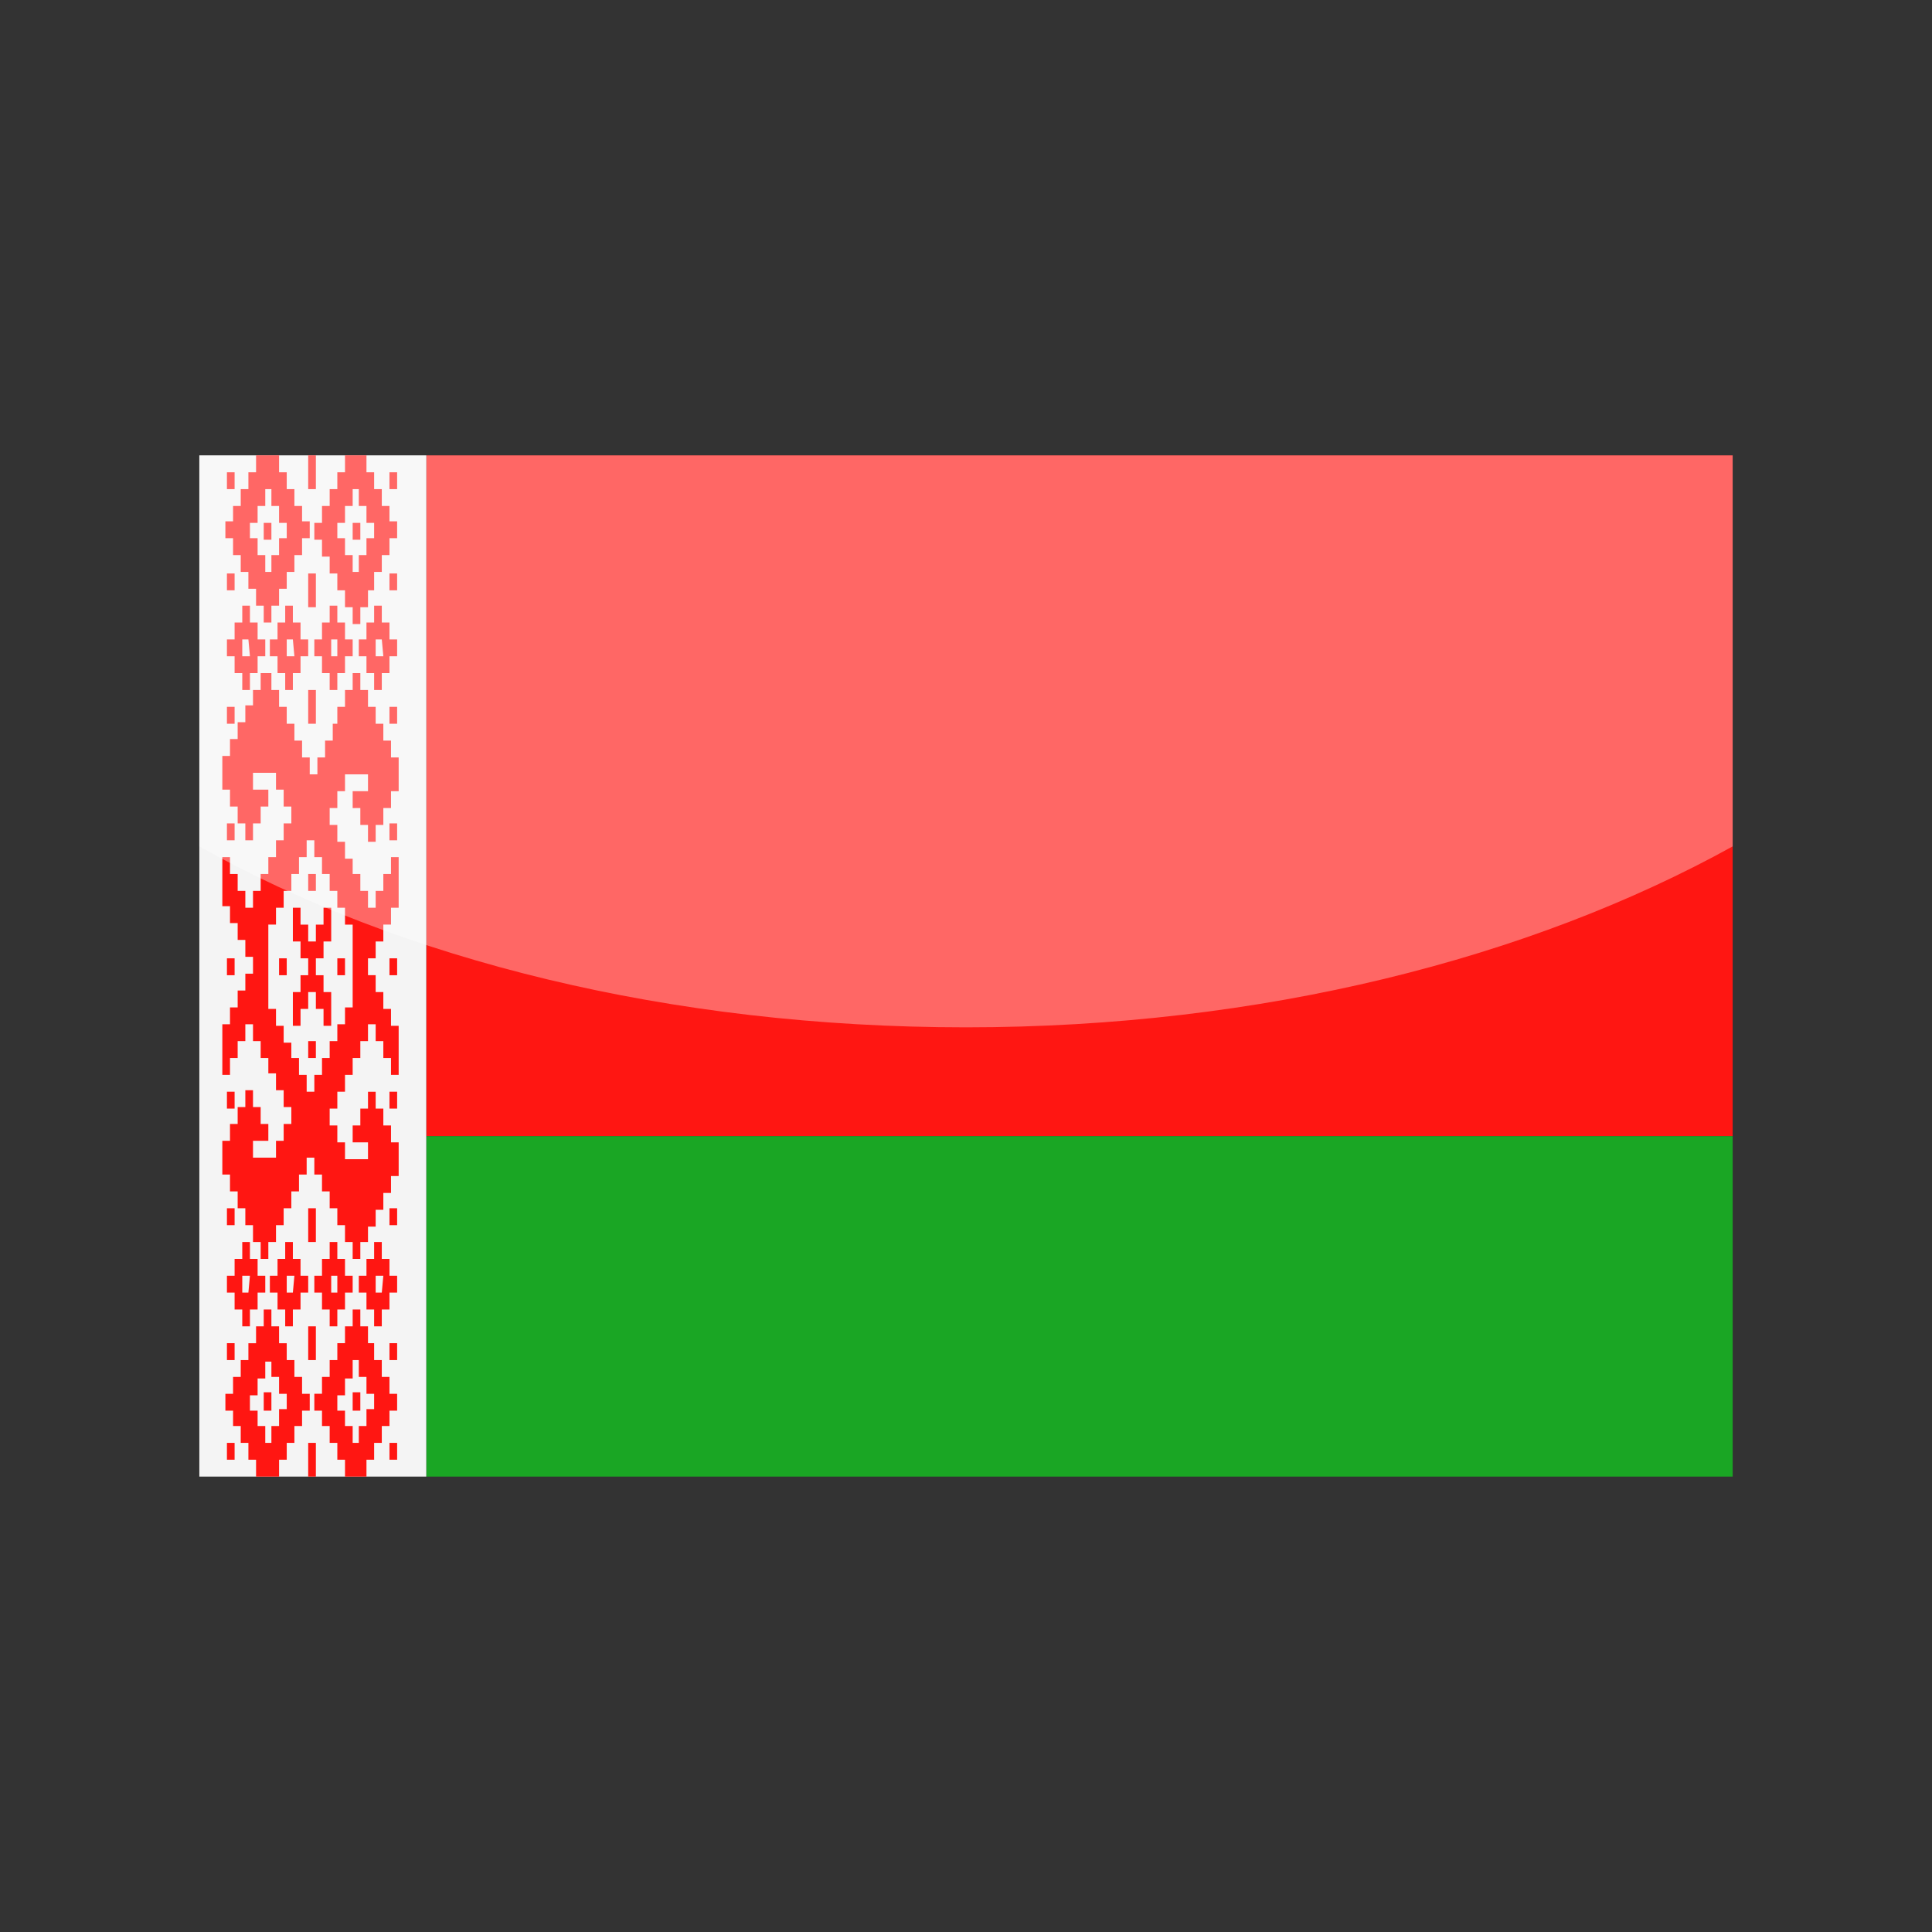 <?xml version="1.0" encoding="utf-8"?>
<!-- Generator: Adobe Illustrator 24.3.0, SVG Export Plug-In . SVG Version: 6.00 Build 0)  -->
<svg version="1.1" id="Layer_1" xmlns="http://www.w3.org/2000/svg" xmlns:xlink="http://www.w3.org/1999/xlink" x="0px" y="0px"
	 viewBox="0 0 126 126" enable-background="new 0 0 126 126" xml:space="preserve">
<rect x="0" y="0" width="126" height="126" fill="#333333" stroke="none"/>
<g>
	<g>
		<polygon fill="#FF1612" points="27.8,29.7 113,29.7 113,74.1 27.8,74.1 27.8,29.7 		"/>
		<polygon fill="#1AA624" points="27.8,74.1 113,74.1 113,96.3 27.8,96.3 27.8,74.1 		"/>
		<polygon fill="#F4F4F4" points="13,29.7 27.8,29.7 27.8,96.3 13,96.3 13,29.7 		"/>
		<path fill-rule="evenodd" clip-rule="evenodd" fill="#FF1612" d="M17.2,43.9h0.5V45h0.5v1.1h0.5v1.1h0.5v1.1h0.5v1.1h0.5v1.1h0.5
			v-1.1h0.5v-1.1h0.5v-1.1H22v-1.1h0.5V45H23v-1.1h0.5V45h0.5v1.1h0.5v1.1h0.5v1.1h0.5v1.1h0.5v1.1v1.1h-0.5v1.1h-0.5v1.1h-0.5v1.1
			h-0.5v-1.1h-0.5v-1.1H23v-1.1h0.5h0.5v-1.1h-0.5H23h-0.5v1.1H22v1.1h-0.5v1.1H22v1.1h0.5v1.1H23V57h0.5v1.1h0.5v1.1h0.5v-1.1h0.5
			V57h0.5v-1.1h0.5V57v1.1v1.1h-0.5v1.1h-0.5v1.1h-0.5v1.1h-0.5v1.1h0.5v1.1h0.5v1.1h0.5v1.1h0.5v1.1V69v1.1h-0.5V69h-0.5v-1.1h-0.5
			v-1.1h-0.5v1.1h-0.5V69H23v1.1h-0.5v1.1H22v1.1h-0.5v1.1H22v1.1h0.5v1.1H23h0.5h0.5v-1.1h-0.5H23v-1.1h0.5v-1.1h0.5v-1.1h0.5v1.1
			h0.5v1.1h0.5v1.1h0.5v1.1v1.1h-0.5v1.1h-0.5v1.1h-0.5v1.1h-0.5V81h-0.5v1.1H23V81h-0.5v-1.1H22v-1.1h-0.5v-1.1h-0.5v-1.1h-0.5
			v-1.1h-0.5v1.1h-0.5v1.1h-0.5v1.1h-0.5v1.1h-0.5V81h-0.5v1.1h-0.5V81h-0.5v-1.1h-0.5v-1.1h-0.5v-1.1h-0.5v-1.1h-0.5v-1.1v-1.1h0.5
			v-1.1h0.5v-1.1h0.5v-1.1h0.5v1.1h0.5v1.1h0.5v1.1h-0.5h-0.5v1.1h0.5h0.5h0.5v-1.1h0.5v-1.1h0.5v-1.1h-0.5v-1.1h-0.5v-1.1h-0.5V69
			h-0.5v-1.1h-0.5v-1.1h-0.5v1.1h-0.5V69h-0.5v1.1h-0.5V69v-1.1v-1.1h0.5v-1.1h0.5v-1.1h0.5v-1.1h0.5v-1.1h-0.5v-1.1h-0.5v-1.1h-0.5
			v-1.1h-0.5v-1.1V57v-1.1h0.5V57h0.5v1.1h0.5v1.1h0.5v-1.1h0.5V57h0.5v-1.1h0.5v-1.1h0.5v-1.1h0.5v-1.1h-0.5v-1.1h-0.5v-1.1h-0.5
			h-0.5h-0.5v1.1h0.5h0.5v1.1h-0.5v1.1h-0.5v1.1h-0.5v-1.1h-0.5v-1.1h-0.5v-1.1h-0.5v-1.1v-1.1h0.5v-1.1h0.5v-1.1h0.5v-1.1h0.5V45
			h0.5V43.9L17.2,43.9z M25.4,62.5h0.5v1.1h-0.5V62.5L25.4,62.5z M14.8,62.5h0.5v1.1h-0.5V62.5L14.8,62.5z M23,63.6v-1.1v-1.1v-1.1
			h-0.5v-1.1H22v-1.1h-0.5V57h-0.5v-1.1h-0.5v-1.1h-0.5v1.1h-0.5V57h-0.5v1.1h-0.5v1.1h-0.5v1.1h-0.5v1.1v1.1v1.1v1.1v1.1h0.5v1.1
			h0.5v1.1h0.5V69h0.5v1.1h0.5v1.1h0.5v-1.1h0.5V69h0.5v-1.1H22v-1.1h0.5v-1.1H23v-1.1V63.6L23,63.6z M20.1,64.7h0.5v1.1h0.5v1.1
			h0.5v-1.1v-1.1h-0.5v-1.1h-0.5v-1.1h0.5v-1.1h0.5v-1.1v-1.1h-0.5v1.1h-0.5v1.1h-0.5v-1.1h-0.5v-1.1h-0.5v1.1v1.1h0.5v1.1h0.5v1.1
			h-0.5v1.1h-0.5v1.1v1.1h0.5v-1.1h0.5V64.7L20.1,64.7z M20.1,69h0.5v-1.1h-0.5V69L20.1,69z M25.4,71.2h0.5v1.1h-0.5V71.2L25.4,71.2
			z M15.3,71.2h-0.5v1.1h0.5V71.2L15.3,71.2z M25.4,79.9h0.5v-1.1h-0.5V79.9L25.4,79.9z M15.3,79.9h-0.5v-1.1h0.5V79.9L15.3,79.9z
			 M20.1,79.9V81h0.5v-1.1v-1.1h-0.5V79.9L20.1,79.9z M18.6,86.5h0.5h0v0v-1.1h0.5h0v0v-1.1h0.5v-1.1h-0.5v-1.1h-0.5V81h-0.5v1.1
			h-0.5v1.1h-0.5v1.1h0.5v1.1v0h0h0.5L18.6,86.5L18.6,86.5L18.6,86.5L18.6,86.5z M24.9,84.3h-0.4h0v-1.1h0.5L24.9,84.3L24.9,84.3
			L24.9,84.3z M24.9,85.4h0.5h0v0v-1.1h0.5v-1.1h-0.5v-1.1h-0.5V81h-0.5v1.1h-0.5v1.1h-0.5v1.1h0.5v1.1v0h0h0.5v1.1v0h0h0.5h0v0
			V85.4L24.9,85.4z M22,84.3h-0.4h0v-1.1H22L22,84.3L22,84.3L22,84.3z M22,85.4h0.5h0v0v-1.1H23v-1.1h-0.5v-1.1H22V81h-0.5v1.1h-0.5
			v1.1h-0.5v1.1H21v1.1v0h0h0.5v1.1v0h0H22h0v0V85.4L22,85.4z M16.2,84.3h-0.4h0v-1.1h0.5L16.2,84.3L16.2,84.3L16.2,84.3z
			 M16.3,85.4h0.5h0v0v-1.1h0.5v-1.1h-0.5v-1.1h-0.5V81h-0.5v1.1h-0.5v1.1h-0.5v1.1h0.5v1.1v0h0h0.5v1.1v0h0h0.5h0v0V85.4L16.3,85.4
			z M19.1,84.3h-0.4h0v-1.1h0.5L19.1,84.3L19.1,84.3L19.1,84.3z M25.9,87.6h-0.5h0v0v1.1v0h0h0.5h0v0L25.9,87.6L25.9,87.6L25.9,87.6
			L25.9,87.6z M24.4,88.7v-1.1v0h0H24v-1.1v0h0h-0.5v-1.1v0h0H23h0v0v1.1h-0.5h0v0v1.1H22h0v0v1.1h-0.5h0v0v1.1h-0.5h0v0v1.1h-0.5h0
			v0V92v0h0H21V93v0h0h0.5v1.1v0h0H22v1.1v0h0h0.5v1.1v0h0H23h0h0h0.4h0h0h0.5h0v0v-1.1h0.5h0v0v-1.1h0.5h0v0v-1.1h0.5h0v0V92h0.5h0
			v0v-1.1v0h0h-0.5v-1.1v0h0h-0.5v-1.1v0h0H24.4L24.4,88.7z M23,88.7h0.4v1.1v0h0h0.5v1.1v0h0h0.5v1h-0.5h0v0V93h-0.5h0v0v1.1H23V93
			v0h0h-0.5V92v0h0H22v-1h0.5h0v0v-1.1H23h0v0V88.7L23,88.7z M23.5,90.8H23h0v0V92v0h0h0.5h0v0L23.5,90.8L23.5,90.8L23.5,90.8
			L23.5,90.8z M25.9,94.1h-0.5h0v0v1.1v0h0h0.5h0v0L25.9,94.1L25.9,94.1L25.9,94.1L25.9,94.1z M20.6,86.5h-0.5h0v0v1.1v0v0v1.1v0h0
			h0.5h0v0v-1.1v0v0L20.6,86.5L20.6,86.5L20.6,86.5L20.6,86.5z M20.1,96.3h0.5h0v0v-1.1v0v0v-1.1v0h0h-0.5h0v0v1.1v0v0L20.1,96.3
			L20.1,96.3L20.1,96.3L20.1,96.3z M17.2,96.3L17.2,96.3h0.5h0h0h0.5h0v0v-1.1h0.5h0v0v-1.1h0.5h0v0v-1.1h0.5h0v0V92h0.5h0v0v-1.1v0
			h0h-0.5v-1.1v0h0h-0.5v-1.1v0h0h-0.5v-1.1v0h0h-0.5v-1.1v0h0h-0.5v-1.1v0h0h-0.5h0v0v1.1h-0.5h0v0v1.1h-0.5h0v0v1.1h-0.5h0v0v1.1
			h-0.5h0v0v1.1h-0.5h0v0V92v0h0h0.5V93v0h0h0.5v1.1v0h0h0.5v1.1v0h0h0.5v1.1v0h0H17.2L17.2,96.3L17.2,96.3z M17.7,88.7v1.1v0h0h0.5
			v1.1v0h0h0.5v1h-0.5h0v0V93h-0.5h0v0v1.1h-0.4V93v0h0h-0.5V92v0h0h-0.5v-1h0.5h0v0v-1.1h0.5h0v0v-1.1H17.7L17.7,88.7z M15.3,87.6
			h-0.5h0v0v1.1v0h0h0.5h0v0L15.3,87.6L15.3,87.6L15.3,87.6L15.3,87.6z M17.7,90.8h-0.5h0v0V92v0h0h0.5h0v0L17.7,90.8L17.7,90.8
			L17.7,90.8L17.7,90.8z M15.3,94.1h-0.5h0v0v1.1v0h0h0.5h0v0L15.3,94.1L15.3,94.1L15.3,94.1L15.3,94.1z M22.5,63.6H22v-1.1h0.5
			V63.6L22.5,63.6z M18.2,63.6h0.5v-1.1h-0.5V63.6L18.2,63.6z M20.1,57h0.5v1.1h-0.5V57L20.1,57z M25.4,54.8h0.5v-1.1h-0.5V54.8
			L25.4,54.8z M15.3,54.8h-0.5v-1.1h0.5V54.8L15.3,54.8z M25.4,46.1h0.5v1.1h-0.5V46.1L25.4,46.1z M15.3,46.1h-0.5v1.1h0.5V46.1
			L15.3,46.1z M20.1,46.1V45h0.5v1.1v1.1h-0.5V46.1L20.1,46.1z M18.6,39.5h0.5h0v0v1.1h0.5h0v0v1.1h0.5v1.1h-0.5v1.1h-0.5V45h-0.5
			v-1.1h-0.5v-1.1h-0.5v-1.1h0.5v-1.1v0h0h0.5L18.6,39.5L18.6,39.5L18.6,39.5L18.6,39.5z M24.9,41.7h-0.4h0v1.1h0.5L24.9,41.7
			L24.9,41.7L24.9,41.7z M24.9,40.6h0.5h0v0v1.1h0.5v1.1h-0.5v1.1h-0.5V45h-0.5v-1.1h-0.5v-1.1h-0.5v-1.1h0.5v-1.1v0h0h0.5v-1.1v0h0
			h0.5h0v0V40.6L24.9,40.6z M22,41.7h-0.4h0v1.1H22L22,41.7L22,41.7L22,41.7z M22,40.6h0.5h0v0v1.1H23v1.1h-0.5v1.1H22V45h-0.5v-1.1
			h-0.5v-1.1h-0.5v-1.1H21v-1.1v0h0h0.5v-1.1v0h0H22h0v0V40.6L22,40.6z M16.2,41.7h-0.4h0v1.1h0.5L16.2,41.7L16.2,41.7L16.2,41.7z
			 M16.3,40.6h0.5h0v0v1.1h0.5v1.1h-0.5v1.1h-0.5V45h-0.5v-1.1h-0.5v-1.1h-0.5v-1.1h0.5v-1.1v0h0h0.5v-1.1v0h0h0.5h0v0V40.6
			L16.3,40.6z M19.1,41.7h-0.4h0v1.1h0.5L19.1,41.7L19.1,41.7L19.1,41.7z M25.9,38.5h-0.5h0v0v-1.1v0h0h0.5h0v0L25.9,38.5L25.9,38.5
			L25.9,38.5L25.9,38.5z M24.4,37.4v1.1v0h0H24v1.1v0h0h-0.5v1.1v0h0H23h0v0v-1.1h-0.5h0v0v-1.1H22h0v0v-1.1h-0.5h0v0v-1.1h-0.5h0v0
			v-1.1h-0.5h0v0v-1.1v0h0H21V33v0h0h0.5v-1.1v0h0H22v-1.1v0h0h0.5v-1.1v0h0H23h0h0h0.4h0h0h0.5h0v0v1.1h0.5h0v0v1.1h0.5h0v0V33h0.5
			h0v0V34h0.5h0v0v1.1v0h0h-0.5v1.1v0h0h-0.5v1.1v0h0H24.4L24.4,37.4z M23,37.3h0.4v-1.1v0h0h0.5v-1.1v0h0h0.5v-1h-0.5h0v0V33h-0.5
			h0v0v-1.1H23V33v0h0h-0.5v1.1v0h0H22v1h0.5h0v0v1.1H23h0v0V37.3L23,37.3z M23.5,35.2H23h0v0v-1.1v0h0h0.5h0v0L23.5,35.2L23.5,35.2
			L23.5,35.2L23.5,35.2z M25.9,31.9h-0.5h0v0v-1.1v0h0h0.5h0v0L25.9,31.9L25.9,31.9L25.9,31.9L25.9,31.9z M20.6,39.6h-0.5h0v0v-1.1
			v0v0v-1.1v0h0h0.5h0v0v1.1v0v0L20.6,39.6L20.6,39.6L20.6,39.6L20.6,39.6z M20.1,29.7h0.5h0v0v1.1v0v0v1.1v0h0h-0.5h0v0v-1.1v0v0
			L20.1,29.7L20.1,29.7L20.1,29.7L20.1,29.7z M17.2,29.7L17.2,29.7h0.5h0h0h0.5h0v0v1.1h0.5h0v0v1.1h0.5h0v0V33h0.5h0v0V34h0.5h0v0
			v1.1v0h0h-0.5v1.1v0h0h-0.5v1.1v0h0h-0.5v1.1v0h0h-0.5v1.1v0h0h-0.5v1.1v0h0h-0.5h0v0v-1.1h-0.5h0v0v-1.1h-0.5h0v0v-1.1h-0.5h0v0
			v-1.1h-0.5h0v0v-1.1h-0.5h0v0v-1.1v0h0h0.5V33v0h0h0.5v-1.1v0h0h0.5v-1.1v0h0h0.5v-1.1v0h0H17.2L17.2,29.7L17.2,29.7z M17.7,37.3
			v-1.1v0h0h0.5v-1.1v0h0h0.5v-1h-0.5h0v0V33h-0.5h0v0v-1.1h-0.4V33v0h0h-0.5v1.1v0h0h-0.5v1h0.5h0v0v1.1h0.5h0v0v1.1H17.7
			L17.7,37.3z M15.3,38.5h-0.5h0v0v-1.1v0h0h0.5h0v0L15.3,38.5L15.3,38.5L15.3,38.5L15.3,38.5z M17.7,35.2h-0.5h0v0v-1.1v0h0h0.5h0
			v0L17.7,35.2L17.7,35.2L17.7,35.2L17.7,35.2z M15.3,31.9h-0.5h0v0v-1.1v0h0h0.5h0v0L15.3,31.9L15.3,31.9L15.3,31.9L15.3,31.9z"/>
	</g>
	<path opacity="0.35" fill="#FFFFFF" d="M13,29.7v25.5C26.2,62.6,43.7,67,63,67c19.3,0,36.8-4.5,50-11.8V29.7H13z"/>
</g>
</svg>
